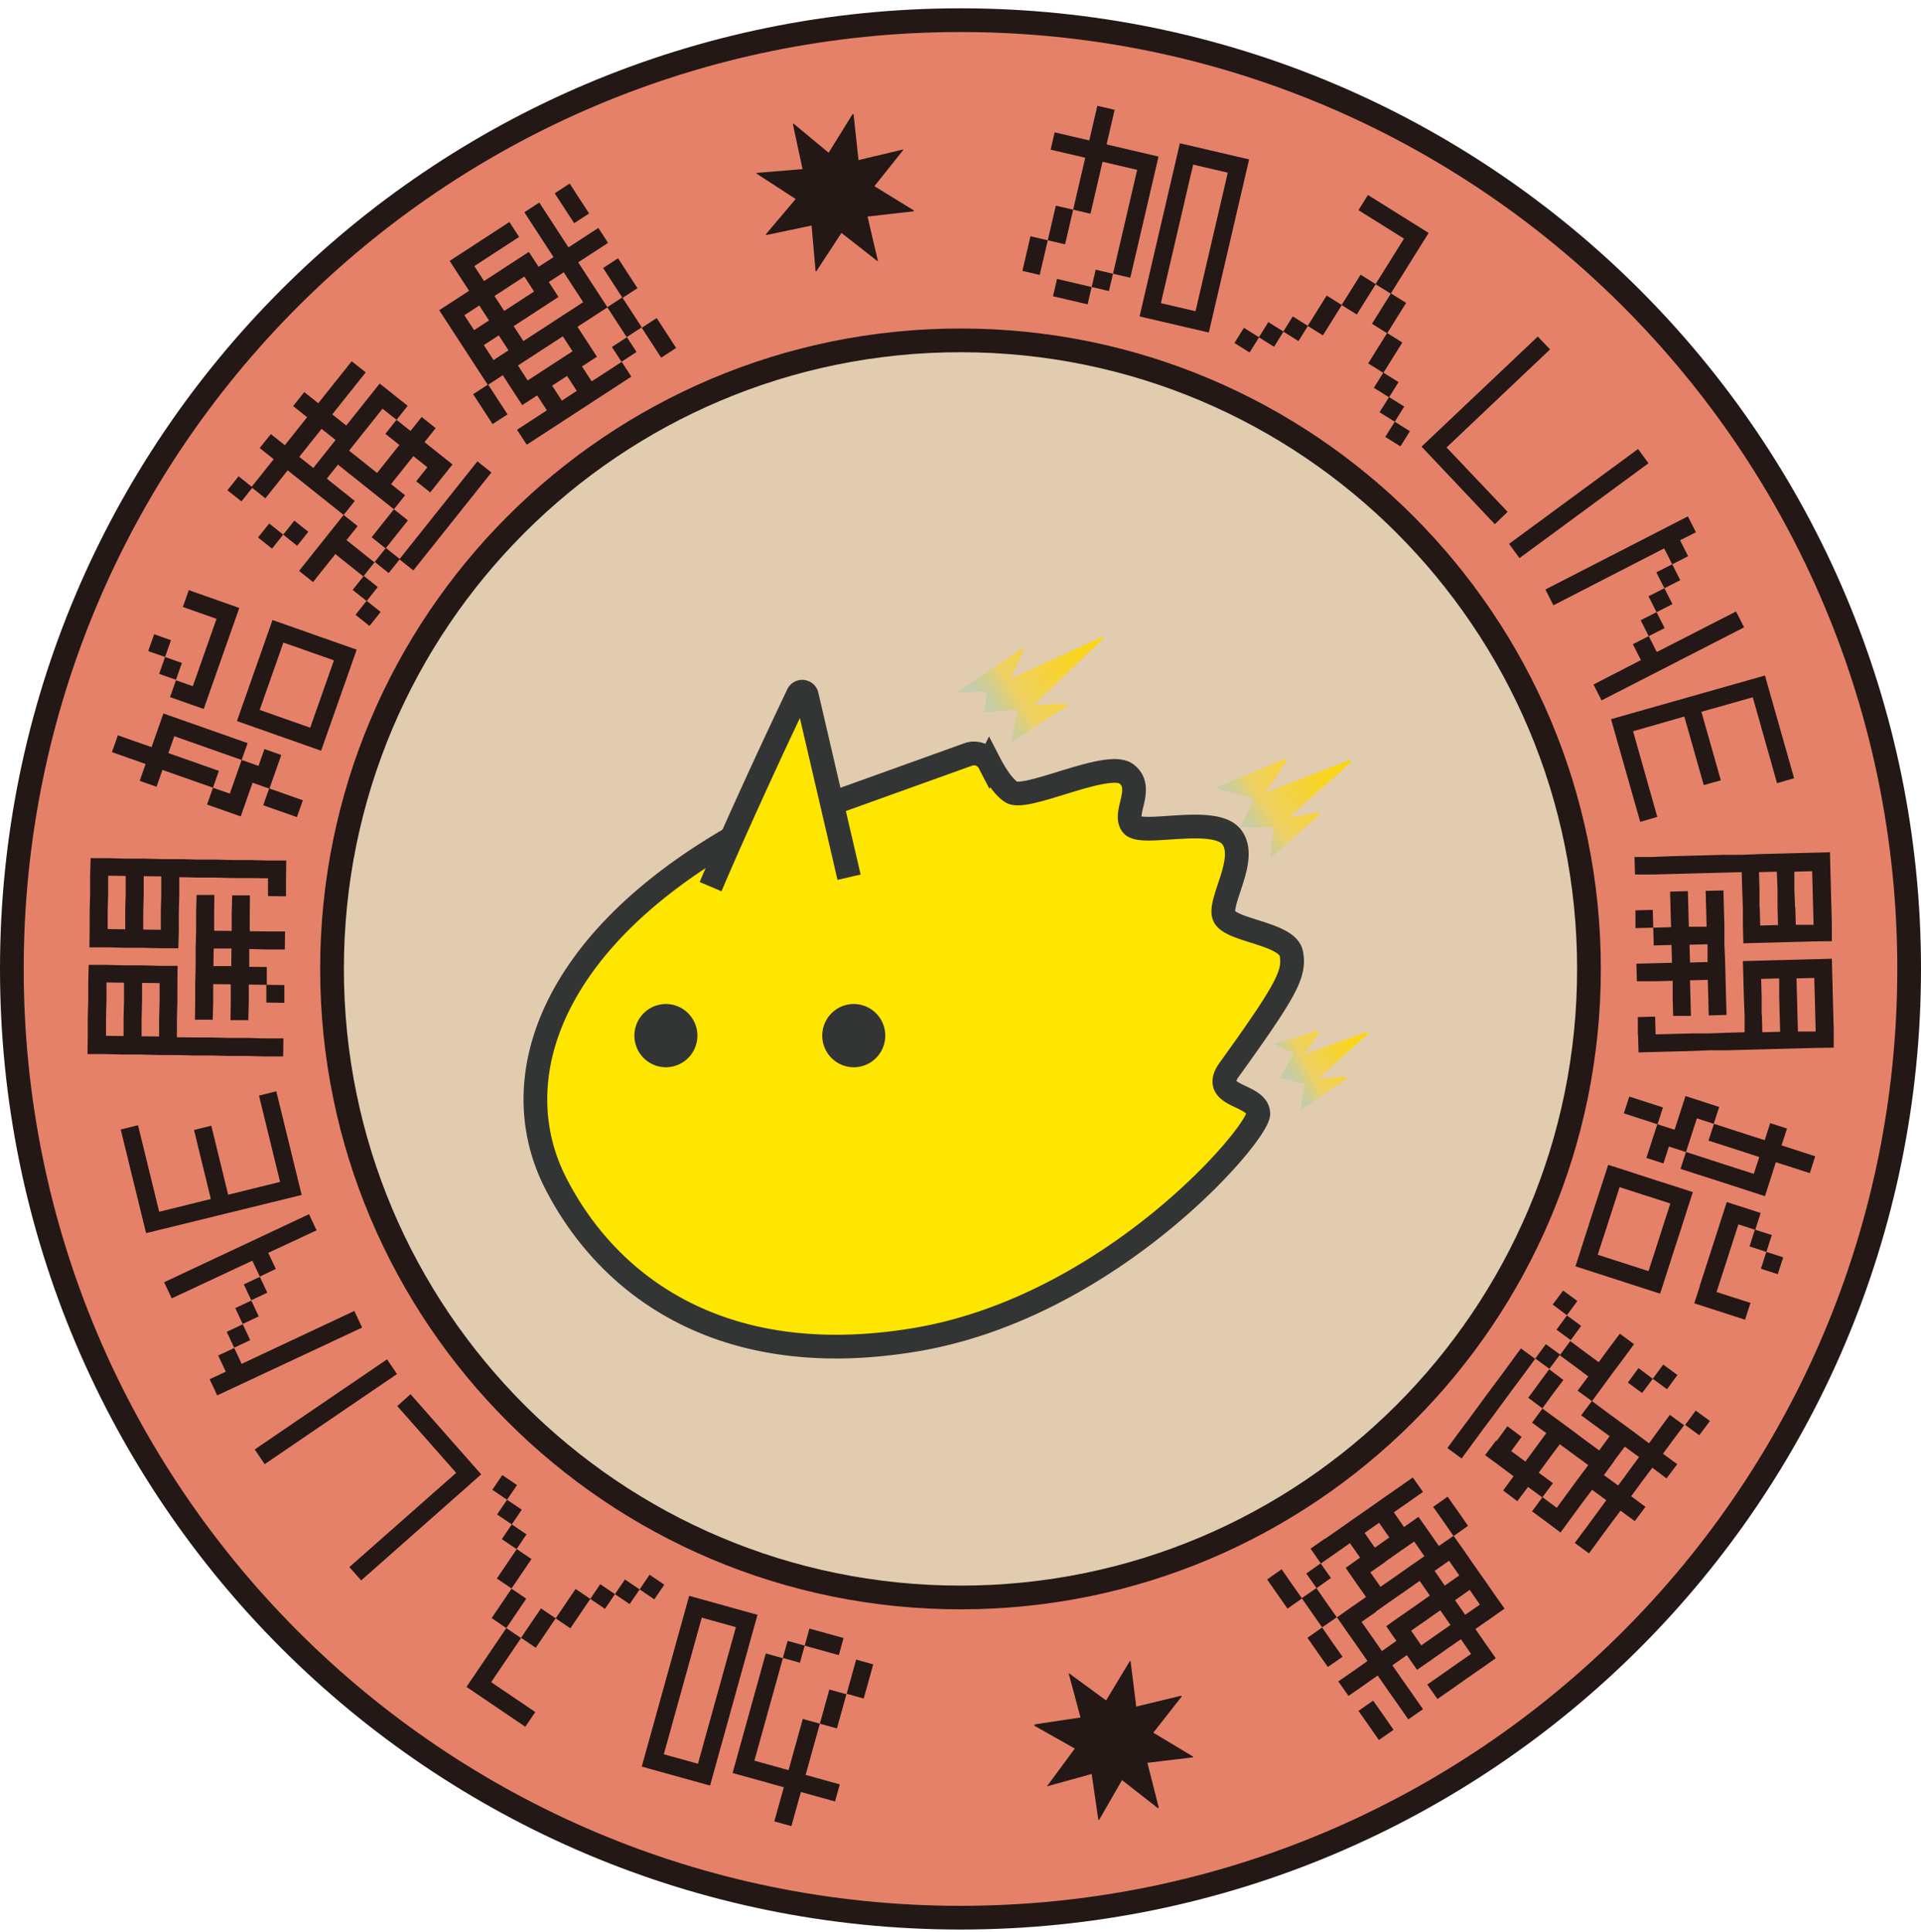 <svg fill="none" xmlns="http://www.w3.org/2000/svg" viewBox="0 0 180 181"><path d="M90 179.667c49.092 0 88.889-39.797 88.889-88.89 0-49.09-39.797-88.887-88.889-88.887S1.111 41.686 1.111 90.778 40.908 179.667 90 179.667Z" fill="#E68169" stroke="#231815" stroke-width="2.222" stroke-miterlimit="10"/><path d="M90 149.667c32.523 0 58.889-26.366 58.889-58.89 0-32.523-26.366-58.888-58.889-58.888S31.111 58.254 31.111 90.778c0 32.523 26.366 58.889 58.889 58.889Z" fill="#E2CCAF" stroke="#231815" stroke-width="2.222" stroke-miterlimit="10"/><path d="m66.178 149.956 1.6.444 1.6.444 1.6.445-.445 1.6-.444 1.6-.445 1.6-.444 1.6-.445 1.6-.444 1.6-.444 1.6-.445 1.6-.444 1.6-.445 1.6-1.6-.445-1.6-.444-1.6-.444-1.6-.445.445-1.6.444-1.6.445-1.6.444-1.6.444-1.6.445-1.6.444-1.6.445-1.6.444-1.6.445-1.6 1.6.445ZM67.356 152l-1.6-.444-.445 1.6-.444 1.6-.445 1.6-.444 1.6-.445 1.6-.444 1.6-.445 1.6-.444 1.6 1.6.444 1.6.444.444-1.6.445-1.6.444-1.6.445-1.6.444-1.6.445-1.6.444-1.6.445-1.6-1.6-.444Zm6 3.356-.445 1.6-.444 1.6-.445 1.6-.444 1.6-.445 1.6-.444 1.6 1.6.444 1.6.444.444-1.6.445-1.6.444-1.6 1.6.445.445-1.6.444-1.6 1.6.444-.444 1.6-.445 1.6-1.6-.444-.444 1.6-.445 1.6-.444 1.6 1.6.444 1.6.445-.445 1.6-1.6-.445-1.6-.444-.444 1.6-.444 1.6-1.6-.445.444-1.6.444-1.6-1.6-.444-1.6-.444-1.6-.445.445-1.6.444-1.6.445-1.6.444-1.6.445-1.6.444-1.6.444-1.6 1.6.445Zm2.044-1.178-.445 1.6-1.6-.445.445-1.6 1.6.445Zm1.6.444-1.6-.444.444-1.6 1.6.444 1.6.445-.444 1.6-1.6-.445Zm4.822 1.311-.444 1.6-.445 1.6-1.6-.444.445-1.6.444-1.6 1.6.444Zm-34.378-3.4 1.378.934-.933 1.377-.934 1.378-.933 1.378 1.378.933 1.378.934 1.378.933-.934 1.378-1.378-.934-1.377-.933-1.378-.933-1.378-.934.933-1.377.934-1.378.933-1.378.933-1.378Zm.49-3.689 1.377.934-.933 1.378-.934 1.377-1.377-.933.933-1.378.933-1.378Zm.51-9.711-.933 1.378-1.378-.933.934-1.378 1.377.933Zm-.022 6 1.378.934-.933 1.377-.934 1.378-1.377-.933.933-1.378.933-1.378Zm-.91-4.622 1.377.933-.934 1.378-1.377-.933.933-1.378Zm.444 2.311 1.377.934-.933 1.377-1.378-.933.934-1.378Zm4.11 8.8L51.134 153l-.933 1.378-1.378-.934.933-1.377.934-1.378 1.378.933Zm3.245-1.822-.933 1.378-.934 1.378-1.377-.934.933-1.378.933-1.377 1.378.933Zm2.311-.444-.933 1.377-1.378-.933.933-1.378 1.378.934Zm2.311-.445L59 150.289l-1.378-.933.934-1.378 1.377.933Zm2.311-.444-.933 1.377-1.378-.933.934-1.378 1.377.934Zm-19.511-10.489-5.51-6.245 1.244-1.111 6.622 7.511-11.245 9.934-1.11-1.245 10-8.822v-.022Zm-6.466-10.622.933 1.377-12.4 8.445-.933-1.378 12.4-8.444Zm-2.334-2.978-13.578 6.355-.71-1.511 1.51-.711-.71-1.511 1.51-.711-.71-1.511 1.51-.711-.71-1.511 1.51-.712-.71-1.511 1.51-.711-.71-1.511-7.556 3.533-.711-1.511 13.578-6.377.71 1.511-4.533 2.111.711 1.511-1.51.711.71 1.511-1.51.711.71 1.511-1.51.711.71 1.512-1.51.711.71 1.511 10.556-4.956.711 1.511.022.045Zm-19.022-10.845 4.845-1.2-1.578-6.466 1.622-.4 1.578 6.466 4.866-1.2-1.977-8.089 1.622-.4 2.378 9.712-14.578 3.577-2.378-9.711 1.622-.4 1.978 8.089v.022Zm11.622-14.555h-1.666l-1.667-.045h-1.667l-1.666-.044H18.2l-1.667-.044h-1.666L13.2 98.8h-1.667l-1.666-.044H8.2l.022-1.69V95.4l.045-1.667v-1.666L8.31 90.4h1.667l1.667.044h1.666l1.667.045h1.667l-.023 1.689v1.666l-.044 1.667v1.667l1.644.022h1.667l1.667.044h1.666l1.667.045h1.667l-.023 1.689ZM26.8 82.31v1.667l-1.689-.022v-1.667l-1.644-.022H21.8l-1.667-.045h-1.666l-1.667-.044v1.666l-.044 1.667v1.667l-.045 1.666h-1.666l-1.667-.044H11.71l-1.667-.044H8.378l.022-1.69V85.4l.044-1.667v-1.666L8.49 80.4h1.667l1.666.044h1.667l1.667.045h1.666l1.667.044h1.667l1.666.045h1.667l1.667.044h1.666l-.022 1.69ZM11.622 93.733v-1.666l-1.644-.022v1.666l-.045 1.667v1.666l1.645.023V95.4l.044-1.667Zm.156-10v-1.666l-1.645-.022v1.666l-.044 1.667v1.666l1.644.023V85.4l.045-1.667Zm3.178 10.045V92.11l-1.645-.022v1.667l-.044 1.666v1.667l1.644.022v-1.666l.045-1.667Zm.155-10V82.11l-1.644-.022v1.667l-.045 1.666v1.667l1.645.022v-1.666l.044-1.667Zm11.578 5.178h-1.667l-1.666-.045v1.667L25 90.6v1.667l1.645.022v1.667l-1.69-.023v-1.666l-1.644-.022v1.666l-.044 1.667H21.6l.022-1.69v-1.666l-1.644-.022v1.667l-.045 1.666h-1.666l.022-1.689v-1.666l.044-1.667v-1.666l.045-1.667V85.51l.044-1.666h1.667l-.022 1.688V87.2l1.644.022v-1.666l.045-1.667h1.666l-.022 1.689v1.666l1.645.023h1.666l-.022 1.689Zm-5-.09h-1.667L20 90.512h1.667l.022-1.644Zm.955-17.666-1.577-.556-1.578-.555-1.578-.556-1.578-.555-.555 1.578 1.577.555 1.578.556 1.578.555-.555 1.578-1.578-.556-1.578-.555-1.578-.556-.555 1.578-1.578-.555.555-1.578-1.577-.556-1.578-.555.555-1.578 1.578.555L14.2 70l.556-1.578.555-1.578 1.578.556 1.578.555 1.577.556 1.578.556 1.578.555-.556 1.578Zm-7.177-9.645L13.889 61l.555-1.578 1.578.556-.555 1.578Zm1.022 2.134-1.578-.556.556-1.578 1.577.556-.555 1.578Zm5.378-5.156-.556 1.578-.555 1.578-.556 1.578-.556 1.577-.555 1.578-1.578-.555-1.578-.556.556-1.578 1.578.556.555-1.578.556-1.578.555-1.578.556-1.577-1.578-.556-1.578-.555.556-1.578 1.578.555 1.577.556 1.578.556-.555 1.577Zm3.377 15.356-1.577-.556-.556 1.578-.556 1.578-1.577-.556-1.578-.555.556-1.578 1.577.556.556-1.578.555-1.578 1.578.555.556-1.577 1.578.555-.556 1.578-.556 1.578Zm7.623-11.445-.556 1.578-.555 1.578-.556 1.578-.556 1.578-.555 1.577-1.578-.555-1.578-.556-1.578-.555-1.577-.556-1.578-.556.556-1.577.555-1.578.556-1.578.555-1.578.556-1.577.555-1.578 1.578.555 1.578.556 1.578.555 1.577.556 1.578.556-.555 1.577Zm-2.134 1 .556-1.577-1.578-.556-1.578-.556-1.578-.555L26 61.778l-.556 1.578-.555 1.577-.556 1.578 1.578.556 1.578.555 1.578.556.555-1.578.556-1.578.555-1.578Zm-2.91 13.111L26.243 76l-1.577-.556.555-1.577 1.578.555 1.578.556-.556 1.578Zm-4.156-30.888-1.045 1.31-1.311-1.044 1.044-1.31 1.312 1.044Zm17.688-.845-1.044 1.311L39 45.09l1.044-1.311-1.31-1.045-1.045 1.312-1.045 1.31 1.312 1.045-1.045 1.311 1.311 1.045-1.044 1.31-1.045 1.312-1.31-1.045 1.044-1.31 1.044-1.312-1.311-1.044-1.311-1.045-1.311-1.044-1.311-1.045-1.045 1.311 1.311 1.045 1.311 1.044-1.044 1.312 1.311 1.044-1.044 1.311 1.31 1.044 1.312 1.045L34.044 54l-1.31-1.044-1.312-1.045-1.044 1.311-1.045 1.311-1.31-1.044 1.044-1.311 1.044-1.311 1.044-1.311 1.045-1.311-1.311-1.045-1.311-1.044-1.311-1.045-1.311-1.044-1.045 1.31-1.044 1.312-1.312-1.044 1.045-1.312 1.044-1.31-1.31-1.045 1.044-1.311 1.31 1.044 1.045-1.311 1.045-1.311-1.311-1.044 1.044-1.312 1.311 1.045 1.045-1.311 1.044-1.311 1.044-1.312 1.312 1.045-1.045 1.311-1.044 1.311-1.045 1.311 1.311 1.045 1.045-1.311 1.044-1.311 1.045-1.312 1.31 1.045 1.312 1.044-1.044 1.311-1.312-1.044L34.8 39.6l-1.044 1.311-1.045 1.311 1.311 1.045 1.311 1.044L36.378 43l1.044-1.311-1.311-1.044 1.045-1.312 1.31 1.045 1.045-1.311 1.311 1.044-1.044 1.311 1.31 1.045L42.4 43.51l-1.044 1.311ZM26.534 50.09 25.49 51.4l-1.311-1.044 1.044-1.312 1.311 1.045Zm1.311 1.044-1.31-1.044 1.044-1.311 1.31 1.044-1.044 1.311Zm2.556-8.6 1.044-1.31-1.31-1.045-1.045 1.31-1.045 1.312 1.311 1.044 1.045-1.31Zm3.956 13.778-1.312-1.044 1.045-1.311L35.399 55l-1.044 1.311Zm.266 2.334L33.311 57.6l1.044-1.311 1.312 1.044-1.045 1.312Zm2.845-6.267-1.045 1.31-1.311-1.044 1.045-1.31 1.31 1.044Zm6.222-7.845 1.044-1.31 1.311 1.044L45 45.577l-1.044 1.312L42.91 48.2l-1.044 1.311-1.045 1.311-1.044 1.311-1.045 1.311-1.31-1.044 1.044-1.311 1.044-1.311 1.044-1.311 1.045-1.311 1.044-1.312 1.045-1.31ZM57.756 36.2l-1.4.911-1.4.911-1.4.911-1.4.911-1.4.912-1.4.91-.912-1.4 1.4-.91 1.4-.912-.91-1.4-1.4.912-.912-1.4-.91-1.4-1.4.91-.912-1.4-.911-1.4-.911-1.4-.911-1.4-.911-1.4 1.4-.91 1.4-.912-.912-1.4-.91-1.4 1.4-.91 1.4-.912 1.4-.91 1.4-.912.91 1.4-1.4.911-1.4.911-1.4.911.912 1.4 1.4-.91 1.4-.912 1.4-.911.91 1.4 1.4-.911-.91-1.4-.912-1.4-.91-1.4 1.4-.911.91 1.4.912 1.4.91 1.4 1.4-.911 1.4-.911.912 1.4-1.4.91-1.4.912.91 1.4.912 1.4.911 1.4 1.4-.911.911 1.4.911 1.4-1.4.91.912 1.4-1.4.912.91 1.4-1.4.911Zm-11.934-6.178-.91-1.4-1.4.911.91 1.4 1.4-.91Zm.334 9.711-.911-1.4-.912-1.4 1.4-.91.912 1.4.91 1.4-1.4.91Zm1.489-6.91-.912-1.4-1.4.91.912 1.4 1.4-.91Zm1-4.6 1.4-.912-.912-1.4-1.4.911-1.4.911.912 1.4 1.4-.91Zm4.6 1 1.4-.912-.912-1.4-.91-1.4-1.4.911.91 1.4-1.4.911-1.4.912-1.4.91.911 1.4 1.4-.91 1.4-.912 1.4-.91Zm-1 4.6 1.4-.912-.912-1.4-1.4.911-1.4.911-1.4.912.911 1.4 1.4-.912 1.4-.91Zm1.8 2.8-.912-1.4-1.4.91.912 1.4 1.4-.91ZM53.8 20.91l-.911-1.4-.911-1.4 1.4-.911.91 1.4.912 1.4-1.4.911Zm3.044 13.911 1.4-.91-.91-1.4 1.4-.912-.912-1.4-.91-1.4-1.4.911-1.4.911.91 1.4.911 1.4-1.4.911.911 1.4 1.4-.91Zm1.49-6.91-.912-1.4-.91-1.4 1.4-.912.91 1.4.911 1.4-1.4.911Zm3.622 5.6-.912-1.4-.91-1.4 1.4-.912.91 1.4.912 1.4-1.4.911ZM85.6 19.8l-4.311.489.978 4.178h-.045l-3.377-2.645-2.356 3.6h-.067l-.377-4.289-4.245.89-.044-.067 2.8-3.312-3.667-2.377V16.2l4.311-.356-.911-4.244h.089l3.266 2.711 2.245-3.622h.089L80.445 15l4.2-1v.044l-2.712 3.4 3.69 2.267v.089H85.6Zm10.2 5.578.378-1.622.377-1.623 1.623.378-.378 1.622-.378 1.623-1.622-.378Zm8.489.266.378-1.622.377-1.622.378-1.622.378-1.622.378-1.623.378-1.622-1.623-.378-1.622-.377-.378 1.622-.377 1.622-.378 1.622-1.622-.378-.378 1.623-.378 1.622-1.622-.378.377-1.622.378-1.622 1.623.377.377-1.622.378-1.622.378-1.622-1.622-.378-1.623-.378.378-1.622 1.622.378 1.623.377.377-1.622.378-1.622 1.622.378-.377 1.622-.378 1.622 1.622.378 1.622.378 1.623.378-.378 1.622-.378 1.622-.378 1.622-.378 1.622-.377 1.623-.378 1.622-.378 1.622-1.622-.378Zm-3.622.867 1.622.378-.378 1.622-1.622-.378-1.622-.377.377-1.623 1.623.378Zm1.622.378.378-1.622 1.622.377-.378 1.623-1.622-.378Zm9.355 3.889-1.622-.378-1.622-.378-1.622-.378.378-1.622.377-1.622.378-1.622.378-1.622.378-1.623.377-1.622.378-1.622.378-1.622.378-1.623.378-1.622 1.622.378 1.622.378 1.622.377 1.622.378-.377 1.622-.378 1.623-.378 1.622-.378 1.622-.377 1.622-.378 1.623-.378 1.622-.378 1.622-.378 1.622-.377 1.622-1.623-.377Zm-1.244-2 1.622.378.378-1.623.378-1.622.378-1.622.377-1.622.378-1.623.378-1.622.378-1.622.377-1.622-1.622-.378-1.622-.378-.378 1.622-.378 1.623-.377 1.622-.378 1.622-.378 1.622-.378 1.622-.377 1.623-.378 1.622 1.622.378Zm5.267 3.355.889-1.422 1.422.889-.889 1.422-1.422-.889Zm2.289-.533.888-1.422 1.423.889-.889 1.422-1.422-.889Zm2.288-.533.889-1.423 1.423.89-.889 1.422-1.423-.89Zm2.289-.534.889-1.422.889-1.422 1.422.889-.889 1.422-.888 1.422-1.423-.889Zm3.178-1.955.889-1.422.889-1.423 1.422.89-.889 1.421-.889 1.423-1.422-.89Zm4.6-1.067-1.422-.889.889-1.422.889-1.422.889-1.422-1.423-.89-1.422-.888-1.422-.89.889-1.421 1.422.889 1.422.888 1.422.89 1.423.888-.889 1.422-.889 1.423-.889 1.422-.889 1.422Zm-.689 7.422-1.422-.889.889-1.422.889-1.422 1.422.889-.889 1.422-.889 1.422Zm.356-3.71-1.422-.89.888-1.422.889-1.422 1.423.889-.889 1.422-.889 1.422Zm.178 6-1.423-.89.889-1.422 1.422.889-.888 1.422Zm.533 2.288-1.422-.889.889-1.422 1.422.889-.889 1.422Zm-.889 1.422.889-1.422 1.422.889-.889 1.422-1.422-.889Zm5.733.978 5.734 6.044-1.2 1.156-6.867-7.267 10.889-10.31 1.155 1.2-9.688 9.177h-.023Zm6.845 10.378-.978-1.334 12.089-8.888.978 1.333-12.089 8.889Zm2.444 2.933 13.334-6.844.755 1.489-1.489.755.756 1.49-1.489.755.755 1.489-1.488.755.755 1.489-1.489.756.756 1.488-1.489.756.755 1.489 7.423-3.8.755 1.489-13.355 6.844-.756-1.489 4.445-2.288-.756-1.49 1.489-.755-.756-1.489 1.489-.755-.755-1.49 1.489-.755-.756-1.489 1.489-.755-.756-1.49-10.377 5.334-.756-1.489h.022Zm19.4 10.111-4.8 1.356 1.822 6.422-1.6.445-1.822-6.423-4.8 1.378 2.267 8.022-1.6.467-2.733-9.622 14.422-4.09 2.733 9.623-1.6.467-2.267-8.022-.022-.023Zm-11.089 14.956h1.667l1.667-.067 1.666-.044 1.667-.045 1.667-.044h1.666l1.667-.067 1.667-.044 1.666-.045 1.667-.044 1.667-.044.044 1.666.045 1.667.044 1.666.045 1.667v1.667l-1.623.022-1.666.044-1.667.045-1.667.044-1.666.045-.045-1.667v-1.666l-.066-1.667-.045-1.667-1.667.045-1.666.044-1.667.044-1.667.045-1.666.044H153.2l-.044-1.644h-.023Zm.2 10 1.667-.044 1.667-.045-.045-1.667-1.666.045-.045-1.667-1.666.045v-1.667l1.622-.044.044 1.666 1.667-.044-.045-1.667-.044-1.667 1.667-.044.044 1.667.045 1.666h1.666l-.044-1.689-.045-1.666 1.667-.045.044 1.667.045 1.667v1.666l.067 1.667.044 1.667.044 1.666.045 1.667-1.667.044-.044-1.666-.045-1.667-1.666.044.044 1.667.045 1.667h-1.667l-.045-1.622v-1.667l-1.688.044h-1.667l-.045-1.622v-.022Zm.134 6.667v-1.667l1.622-.044.044 1.666 1.667-.044 1.667-.045h1.666l1.667-.066 1.667-.045v-1.666l-.067-1.667-.044-1.667-.045-1.666 1.667-.045 1.667-.044 1.666-.045 1.667-.044 1.667-.045.044 1.667.044 1.667.045 1.666.044 1.667v1.667l-1.622.022-1.667.044-1.666.045-1.667.044-1.667.045-1.666.044H160.2l-1.667.067-1.666.044-1.667.045-1.667.044-.044-1.667-.022.023Zm4.866-6.778 1.667-.045v-1.666l-1.689.044.045 1.667h-.023Zm6.556-5.133.044 1.666 1.667-.044-.044-1.667v-1.667l-.067-1.666-1.667.044.045 1.667v1.666h.022Zm.2 10 .044 1.666 1.667-.044-.044-1.667-.045-1.667v-1.666l-1.689.044.045 1.667v1.666h.022Zm3.133-10.067.045 1.666h1.666l-.044-1.688-.044-1.667-.045-1.667-1.667.045v1.666L168.2 85l.022-.022Zm.2 10 .045 1.666h1.666l-.044-1.688-.044-1.667-.045-1.667-1.667.045.045 1.666.044 1.667v-.022Zm-20.289 22.066.511-1.577.512-1.6.511-1.578.511-1.578.511-1.578 1.6.511 1.578.512 1.577.511 1.6.511 1.578.511-.511 1.578-.511 1.6-.511 1.577-.511 1.578-.511 1.6-.511 1.578-1.6-.511-1.578-.511-1.578-.511-1.578-.511-1.6-.512.511-1.577v-.023Zm2.089-1.088-.511 1.6 1.578.511 1.6.511 1.578.511.511-1.578.511-1.578.511-1.6.511-1.577-1.578-.512-1.6-.511-1.577-.511-.512 1.6-.511 1.578-.511 1.578v-.022Zm2.422-13.223 1.6.511 1.578.512-.511 1.577-1.578-.511-1.577-.511.511-1.578h-.023Zm2.667 2.6 1.6.511.511-1.577.511-1.578 1.578.511 1.578.511-.511 1.578-1.578-.511-.511 1.578-.511 1.577-1.6-.511-.511 1.578-1.6-.511.511-1.578.511-1.578h.022Zm2.689 2.6 1.578.511 1.578.512 1.577.511 1.6.511.511-1.578-1.577-.511-1.578-.511-1.6-.511.511-1.578 1.578.511 1.578.511 1.6.511.511-1.6 1.577.511-.511 1.578 1.578.511 1.578.511-.511 1.578L168 109.4l-1.6-.511-.511 1.6-.511 1.578-1.578-.511-1.578-.512-1.578-.511-1.6-.511-1.577-.511.511-1.578H158Zm1.244 12.623.512-1.6.511-1.578.511-1.578.511-1.6.511-1.578 1.6.511 1.578.511-.511 1.578-1.578-.511-.511 1.578-.511 1.6-.511 1.578-.512 1.577 1.578.512 1.6.511-.511 1.577-1.578-.511-1.577-.511-1.6-.511.511-1.578-.023.023Zm5.178-5.356 1.6.511-.511 1.578-1.578-.511.511-1.6-.022.022Zm1.089 2.089 1.578.511-.511 1.578-1.578-.511.511-1.6v.022Zm-27.578 18.022-.977 1.333-1.334-.977.978-1.334 1-1.333.978-1.333.978-1.334 1-1.333.977-1.333.978-1.334 1.334.978-.978 1.333-1 1.334-.978 1.333-.978 1.333-1 1.334-.978 1.333Zm2.334-.355.978-1.334 1.333 1-.978 1.334 1.333.977.978-1.333.978-1.333-1.333-.978.977-1.333-1.333-1 .978-1.334.978-1.333 1.333 1-1 1.333-.978 1.334 1.334.977 1.333.978 1.333 1 1.334.978.977-1.333-1.333-.978-1.333-.978 1-1.333-1.334-.978 1-1.333-1.333-1-1.333-.978.977-1.334 1.334 1 1.333.978.978-1.333 1-1.333 1.333.977-.978 1.334-1 1.333-.977 1.333-.978 1.334 1.333 1 1.334.977 1.333.978 1.333 1 .978-1.333.978-1.333 1.333.977-1 1.334-.978 1.333 1.334.978-1 1.333-1.334-1-1 1.333-.977 1.334 1.333 1-1 1.333-1.333-.978-1 1.334-.978 1.333-.978 1.333-1.333-.977 1-1.334.977-1.333.978-1.333-1.333-.978-1 1.333-.978 1.333-.978 1.334-1.333-1-1.333-.978.977-1.333 1.334 1 .978-1.334.977-1.333 1-1.333-1.333-.978-1.333-.978-1 1.333-.978 1.334 1.333.978-1 1.333-1.333-.978-1 1.333-1.333-1 .977-1.333-1.333-1-1.333-.978 1-1.333.111-.044Zm3.6-7.689.978-1.334 1.333.978-1 1.333-1.333-.977h.022Zm2.6-6.356 1.333.978-.978 1.333-1.333-1 1-1.333-.022.022Zm.355 2.333 1.334.978-.978 1.334-1.333-.978.977-1.334Zm4.445 13.623-.978 1.333 1.333.978.978-1.334.978-1.333-1.333-.978-1 1.334h.022Zm2.266-8.689 1.334 1-1 1.333-1.334-.978.978-1.333.022-.022Zm1.334 1 .978-1.334 1.333.978-.978 1.334-1.333-.978Zm3.044 4.311.978-1.333 1.333.977-1 1.334-1.333-.978h.022Zm-37.822 13.533.955 1.378.956 1.356-1.356.955-.955-1.355-.956-1.378 1.356-.956Zm4.089-2.866 1.378-.956 1.355-.956 1.378-.955 1.355-.956 1.378-.955 1.356-.956.955 1.356-1.355.955-1.378.956.956 1.378 1.355-.956.956 1.356.955 1.377 1.378-.955.956 1.355.955 1.378.956 1.356.955 1.378.956 1.355-1.356.956-1.378.955.956 1.378.956 1.356-1.356.955-1.378.956-1.355.955-1.378.956-.956-1.356 1.378-.955 1.356-.956 1.377-.955-.955-1.378-1.378.955-1.355.956-1.378.955-.956-1.377-1.355.955.955 1.378.956 1.356.955 1.377-1.377.956-.956-1.378-.956-1.355-.955-1.378-1.356.955-1.377.956-.956-1.356 1.378-.955 1.355-.956-.955-1.378-.956-1.355-.955-1.378-1.378.956-.956-1.356-.955-1.378 1.378-.955-.956-1.356 1.356-.955-.956-1.378 1.378-.956v.023Zm-.289 8.333.955 1.378.956 1.355-1.378.956-.955-1.356-.956-1.378 1.356-.955h.022Zm1.244-6.956-1.377.956.955 1.355-1.355.956.955 1.378.956 1.355 1.355-.955 1.378-.956-.956-1.355-.955-1.378 1.355-.956-.955-1.355-1.356.955Zm3.534 13.8.955 1.356.956 1.378-1.378.955-.956-1.378-.955-1.355 1.378-.956Zm.289-8.333-1.378.956.955 1.355.956 1.378 1.355-.956-.955-1.377 1.355-.956 1.378-.956 1.356-.955-.956-1.378-1.355.956-1.378.955-1.356.956.023.022Zm-1.089-7.378.955 1.378 1.356-.956-.956-1.377-1.355.955Zm1.911 2.734-1.378.955.956 1.356 1.377-.956 1.356-.955 1.378-.956-.956-1.378-1.378.956-1.355.955v.023Zm3.822 5.466-1.378.956.956 1.378 1.355-.956 1.378-.956-.955-1.377-1.356.955Zm2.044-11.6.956 1.356.956 1.378-1.356.955-.956-1.378-.955-1.355 1.355-.956Zm-1.222 6.956.956 1.378 1.355-.956-.955-1.378-1.356.956Zm1.911 2.733.956 1.378 1.378-.956-.956-1.377-1.355.955h-.023Zm-39.377 11.645 4.288-.645-1.111-4.133h.045l3.466 2.533 2.223-3.689h.066l.534 4.267 4.222-1.022.044.066-2.666 3.4 3.733 2.245v.066l-4.289.512 1.067 4.2-.089.044-3.356-2.622-2.133 3.711h-.089l-.622-4.289-4.156 1.156v-.045l2.578-3.489-3.778-2.133v-.089l.023-.044Z" fill="#231815"/><path d="m94.757 69.534 5.271-3.435c.076-.05.036-.167-.054-.164l-3.088.12 6.473-6.235c.073-.07-.007-.187-.097-.143l-8.585 3.926 1.268-2.767c.036-.08-.057-.16-.13-.11l-6.13 4.147 2.805-.067-.286 1.948 3.132-.27-.583 3.053.004-.003Z" fill="url(#paint0_linear_774_382)"/><path d="m121.857 104.042 4.262-2.937c.097-.067.047-.217-.069-.211l-2.49.124 4.593-4.117c.093-.083.003-.24-.117-.197l-5.78 2.059 1.304-1.999a.116.116 0 0 0-.126-.177l-4.093 1.213 1.883.896-1.301 2.305 2.34.555-.4 2.486h-.006Z" fill="url(#paint1_linear_774_382)"/><path d="m119.015 80.418 4.592-4.064c.093-.083.02-.24-.103-.22l-2.735.448 5.78-5.136c.106-.094 0-.264-.13-.214l-7.82 3 1.91-2.907c.067-.103-.036-.234-.153-.187l-6.505 2.677 3.64.992-1.265 2.687h3.148l-.359 2.92v.004Z" fill="url(#paint2_linear_774_382)"/><path d="m77.952 75.275 12.775-4.591a1.6 1.6 0 0 1 1.963.768c.51.986 1.288 2.266 2.093 2.767 1.385.855 9.021-3.034 10.762-1.714 1.74 1.32-.353 3.675.532 4.782.889 1.102 7.674-.93 9.308 1.102 1.633 2.035-1.278 6.102-.676 7.455.606 1.357 5.933 1.607 6.289 3.495.353 1.892-.426 3.389-5.896 10.987-1.671 2.496 2.735 2.142 2.805 3.997.07 1.854-13.79 18.128-32.125 21.195-18.335 3.068-28.924-5.26-33.725-14.686-4.802-9.423-.856-22.271 16.508-32.316a577.224 577.224 0 0 1 6.21-13.463.437.437 0 0 1 .821.094l2.356 10.128Z" fill="#FFE600"/><path d="M66.582 83.07a301.97 301.97 0 0 1 1.983-4.554 576.9 576.9 0 0 1 6.21-13.463.437.437 0 0 1 .821.094l2.356 10.128 1.607 6.91" stroke="#333434" stroke-width="2.222" stroke-miterlimit="10"/><path d="M68.565 78.516C51.2 88.561 47.255 101.41 52.057 110.832c4.801 9.426 15.39 17.754 33.725 14.686 18.335-3.068 32.195-19.341 32.125-21.195-.07-1.855-4.476-1.501-2.805-3.997 5.47-7.598 6.249-9.095 5.896-10.987-.356-1.888-5.683-2.138-6.289-3.495-.602-1.353 2.309-5.42.676-7.455-1.634-2.031-8.419 0-9.308-1.102-.885-1.107 1.208-3.462-.532-4.782-1.741-1.32-9.377 2.57-10.762 1.714-.805-.501-1.584-1.781-2.093-2.767a1.6 1.6 0 0 0-1.963-.768l-12.775 4.59" stroke="#333434" stroke-width="2.222" stroke-miterlimit="10"/><path d="M79.999 99.828a2.798 2.798 0 0 1-2.789-2.8c0-1.544 1.251-2.8 2.789-2.8a2.795 2.795 0 0 1 2.785 2.8c0 1.544-1.251 2.8-2.785 2.8Z" fill="#333434"/><path d="M79.999 94.398a2.625 2.625 0 0 1 2.618 2.63c0 1.45-1.174 2.63-2.618 2.63a2.627 2.627 0 0 1-2.62-2.63c0-1.45 1.175-2.63 2.62-2.63Zm0-.334a2.962 2.962 0 0 0-2.952 2.964 2.962 2.962 0 0 0 2.952 2.964 2.962 2.962 0 0 0 2.951-2.964A2.962 2.962 0 0 0 80 94.064Zm-17.604 5.764a2.795 2.795 0 0 1-2.785-2.8c0-1.544 1.251-2.8 2.785-2.8a2.8 2.8 0 0 1 2.789 2.8c0 1.544-1.251 2.8-2.789 2.8Z" fill="#333434"/><path d="M62.395 94.398a2.625 2.625 0 0 1 2.62 2.63c0 1.45-1.175 2.63-2.62 2.63a2.627 2.627 0 0 1-2.619-2.63c0-1.45 1.175-2.63 2.62-2.63Zm0-.334a2.962 2.962 0 0 0-2.951 2.964 2.962 2.962 0 0 0 2.951 2.964 2.962 2.962 0 0 0 2.952-2.964 2.962 2.962 0 0 0-2.952-2.964Z" fill="#333434"/><defs><linearGradient id="paint0_linear_774_382" x1="90.673" y1="67.159" x2="102.183" y2="59.788" gradientUnits="userSpaceOnUse"><stop stop-color="#00C7FF" stop-opacity=".1"/><stop offset=".36" stop-color="#FFD600" stop-opacity=".43"/><stop offset=".67" stop-color="#FFD600" stop-opacity=".69"/><stop offset=".89" stop-color="#FFD600" stop-opacity=".84"/><stop offset="1" stop-color="#FFD600" stop-opacity=".9"/></linearGradient><linearGradient id="paint1_linear_774_382" x1="119.979" y1="102.244" x2="128.045" y2="97.829" gradientUnits="userSpaceOnUse"><stop stop-color="#00C7FF" stop-opacity=".1"/><stop offset=".36" stop-color="#FFD600" stop-opacity=".43"/><stop offset=".67" stop-color="#FFD600" stop-opacity=".69"/><stop offset=".89" stop-color="#FFD600" stop-opacity=".84"/><stop offset="1" stop-color="#FFD600" stop-opacity=".9"/></linearGradient><linearGradient id="paint2_linear_774_382" x1="114.769" y1="78.179" x2="125.546" y2="71.359" gradientUnits="userSpaceOnUse"><stop stop-color="#00C7FF" stop-opacity=".1"/><stop offset=".36" stop-color="#FFD600" stop-opacity=".43"/><stop offset=".67" stop-color="#FFD600" stop-opacity=".69"/><stop offset=".89" stop-color="#FFD600" stop-opacity=".84"/><stop offset="1" stop-color="#FFD600" stop-opacity=".9"/></linearGradient></defs></svg>